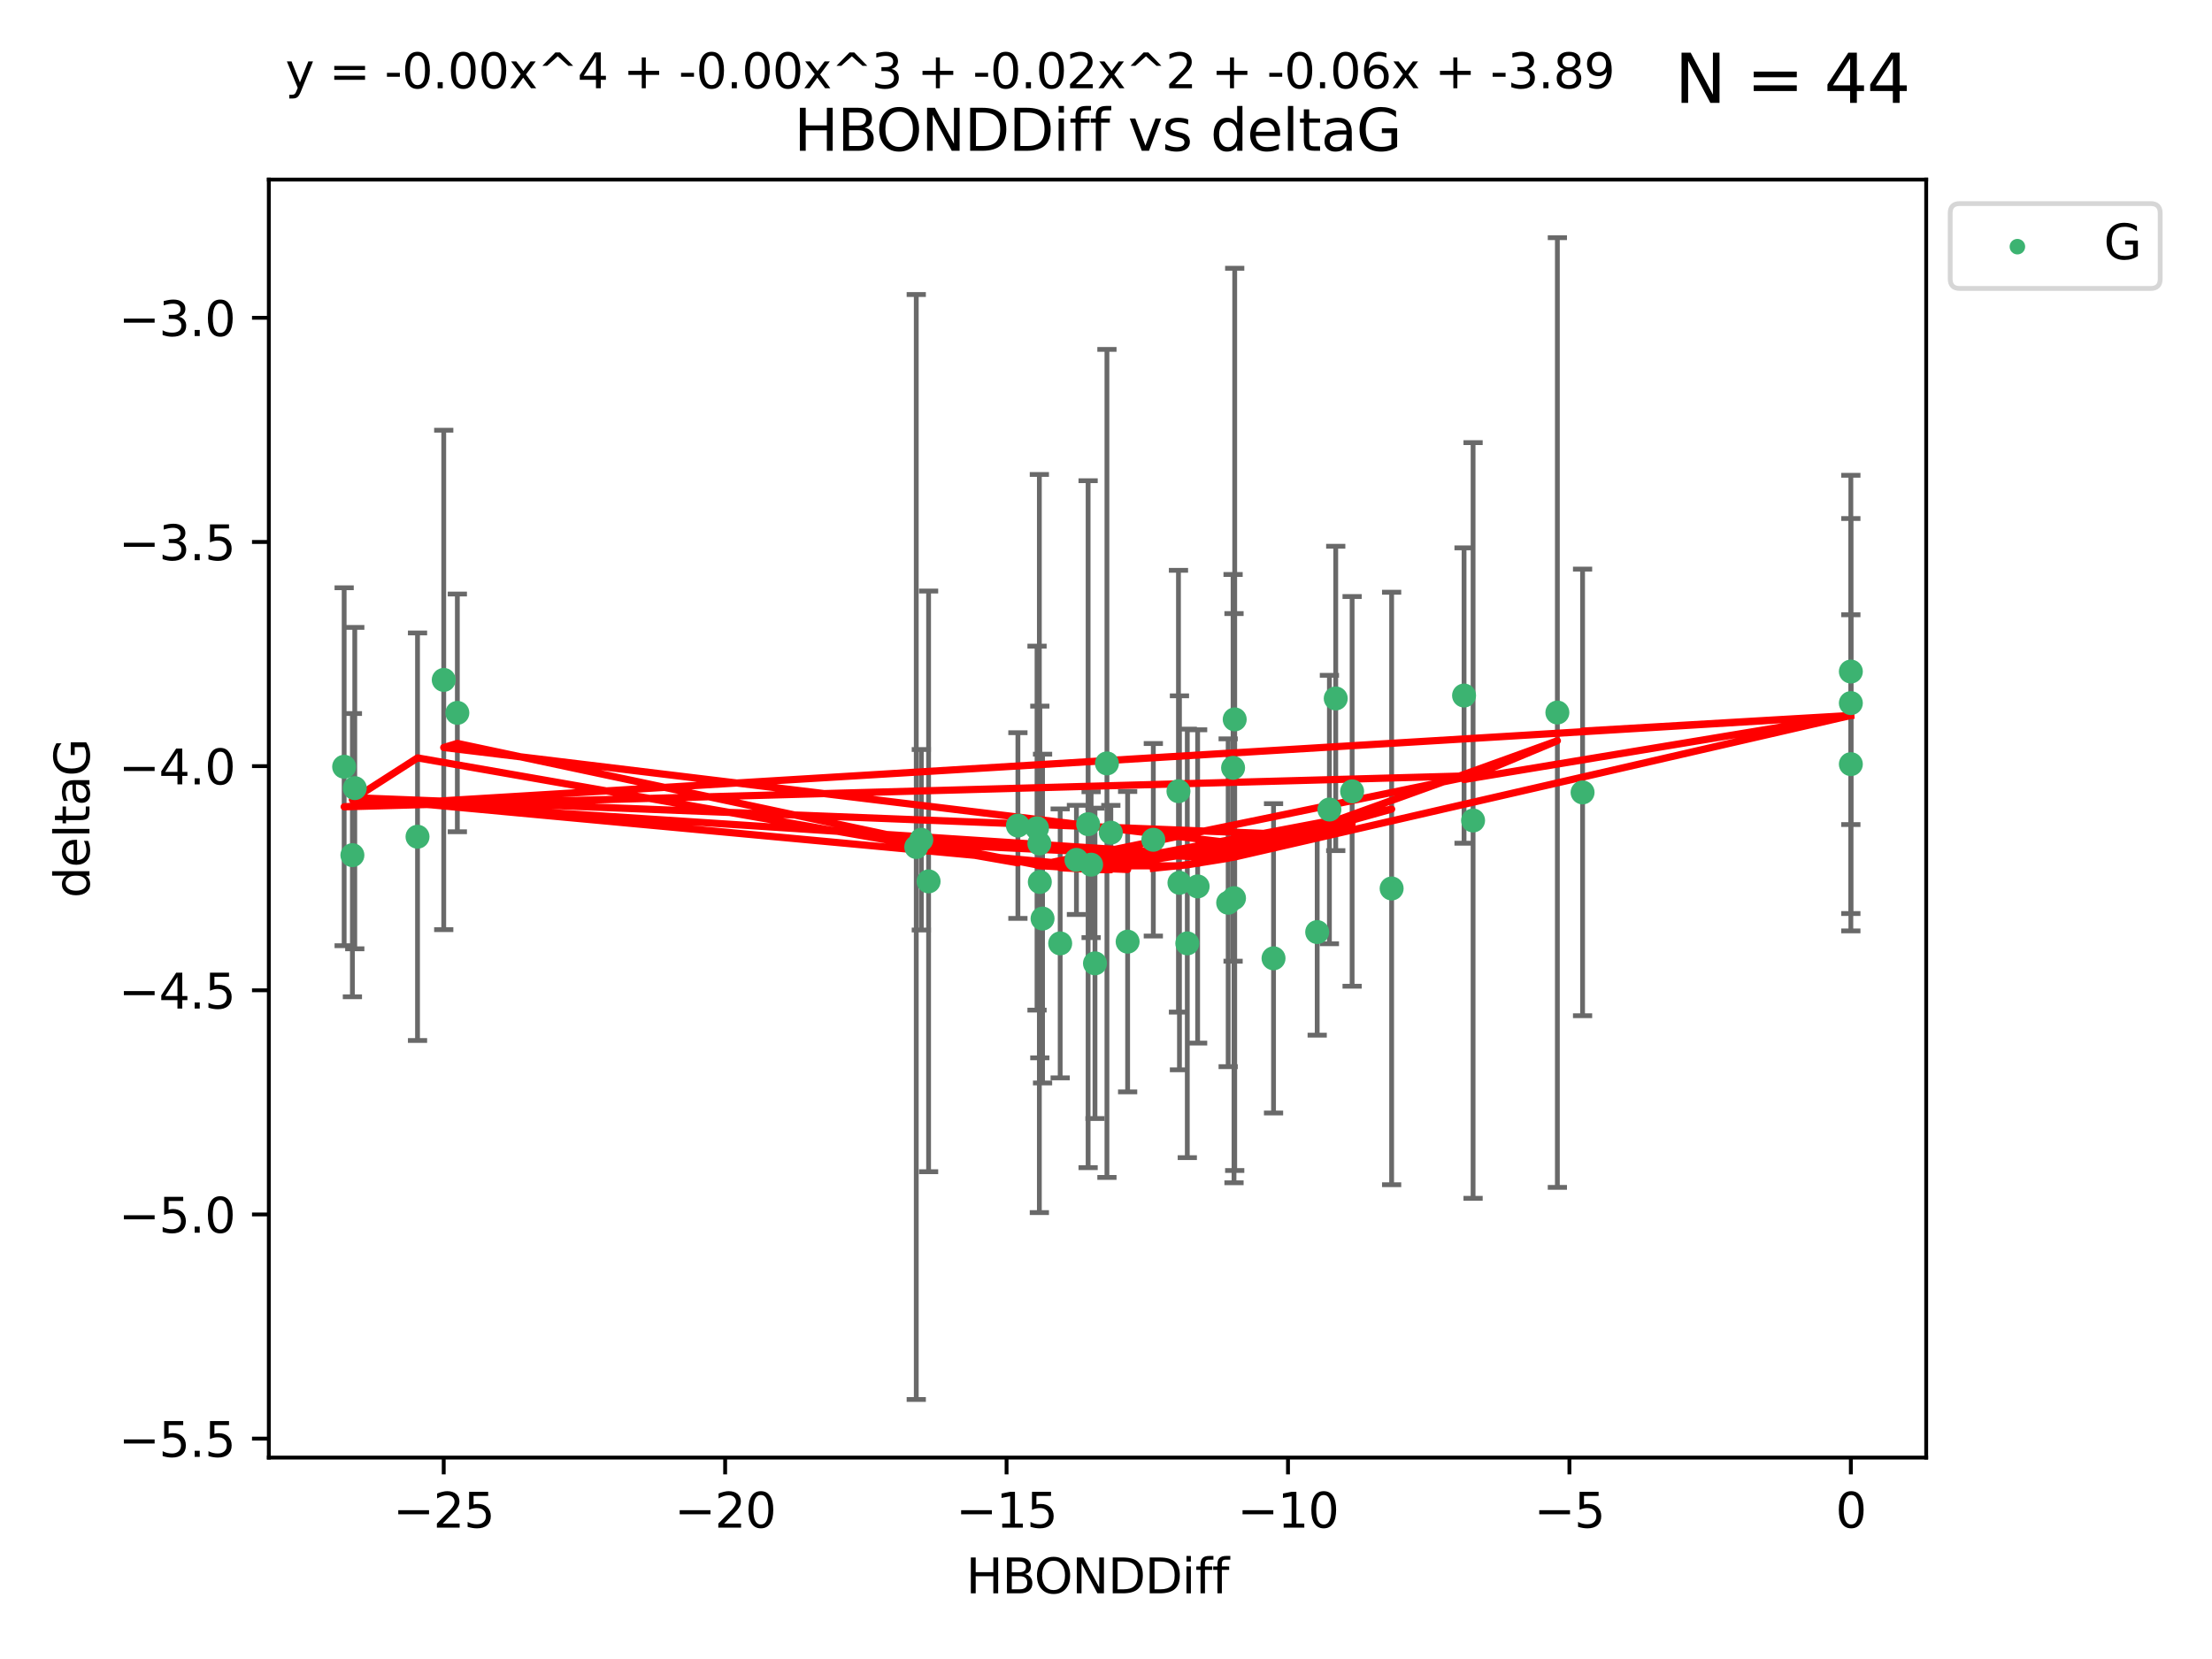 <?xml version="1.0" encoding="utf-8" standalone="no"?>
<!DOCTYPE svg PUBLIC "-//W3C//DTD SVG 1.1//EN"
  "http://www.w3.org/Graphics/SVG/1.1/DTD/svg11.dtd">
<svg xmlns:xlink="http://www.w3.org/1999/xlink" width="460.8pt" height="345.6pt" viewBox="0 0 460.8 345.6" xmlns="http://www.w3.org/2000/svg" version="1.1">
 <defs>
  <style type="text/css">*{stroke-linejoin: round; stroke-linecap: butt}</style>
 </defs>
 <g id="figure_1">
  <g id="patch_1">
   <path d="M 0 345.6 
L 460.8 345.6 
L 460.8 0 
L 0 0 
z
" style="fill: #ffffff"/>
  </g>
  <g id="axes_1">
   <g id="patch_2">
    <path d="M 56 303.64 
L 401.26 303.64 
L 401.26 37.411 
L 56 37.411 
z
" style="fill: #ffffff"/>
   </g>
   <g id="PathCollection_1">
    <defs>
     <path id="mc68f61034d" d="M 0 1.118 
C 0.297 1.118 0.581 1 0.791 0.791 
C 1 0.581 1.118 0.297 1.118 0 
C 1.118 -0.297 1 -0.581 0.791 -0.791 
C 0.581 -1 0.297 -1.118 0 -1.118 
C -0.297 -1.118 -0.581 -1 -0.791 -0.791 
C -1 -0.581 -1.118 -0.297 -1.118 0 
C -1.118 0.297 -1 0.581 -0.791 0.791 
C -0.581 1 -0.297 1.118 0 1.118 
z
" style="stroke: #3cb371"/>
    </defs>
    <g clip-path="url(#pe4d6f7c666)">
     <use xlink:href="#mc68f61034d" x="240.259" y="174.941" style="fill: #3cb371; stroke: #3cb371"/>
     <use xlink:href="#mc68f61034d" x="247.336" y="196.522" style="fill: #3cb371; stroke: #3cb371"/>
     <use xlink:href="#mc68f61034d" x="255.851" y="188.057" style="fill: #3cb371; stroke: #3cb371"/>
     <use xlink:href="#mc68f61034d" x="193.443" y="183.607" style="fill: #3cb371; stroke: #3cb371"/>
     <use xlink:href="#mc68f61034d" x="256.873" y="159.953" style="fill: #3cb371; stroke: #3cb371"/>
     <use xlink:href="#mc68f61034d" x="191.927" y="174.94" style="fill: #3cb371; stroke: #3cb371"/>
     <use xlink:href="#mc68f61034d" x="217.184" y="191.356" style="fill: #3cb371; stroke: #3cb371"/>
     <use xlink:href="#mc68f61034d" x="274.396" y="194.169" style="fill: #3cb371; stroke: #3cb371"/>
     <use xlink:href="#mc68f61034d" x="73.906" y="164.177" style="fill: #3cb371; stroke: #3cb371"/>
     <use xlink:href="#mc68f61034d" x="234.906" y="196.169" style="fill: #3cb371; stroke: #3cb371"/>
     <use xlink:href="#mc68f61034d" x="216.615" y="183.734" style="fill: #3cb371; stroke: #3cb371"/>
     <use xlink:href="#mc68f61034d" x="265.301" y="199.634" style="fill: #3cb371; stroke: #3cb371"/>
     <use xlink:href="#mc68f61034d" x="92.44" y="141.638" style="fill: #3cb371; stroke: #3cb371"/>
     <use xlink:href="#mc68f61034d" x="95.274" y="148.504" style="fill: #3cb371; stroke: #3cb371"/>
     <use xlink:href="#mc68f61034d" x="190.874" y="176.447" style="fill: #3cb371; stroke: #3cb371"/>
     <use xlink:href="#mc68f61034d" x="212.048" y="171.977" style="fill: #3cb371; stroke: #3cb371"/>
     <use xlink:href="#mc68f61034d" x="86.978" y="174.305" style="fill: #3cb371; stroke: #3cb371"/>
     <use xlink:href="#mc68f61034d" x="73.411" y="178.144" style="fill: #3cb371; stroke: #3cb371"/>
     <use xlink:href="#mc68f61034d" x="257.067" y="187.105" style="fill: #3cb371; stroke: #3cb371"/>
     <use xlink:href="#mc68f61034d" x="245.703" y="183.909" style="fill: #3cb371; stroke: #3cb371"/>
     <use xlink:href="#mc68f61034d" x="245.497" y="164.821" style="fill: #3cb371; stroke: #3cb371"/>
     <use xlink:href="#mc68f61034d" x="216.518" y="175.723" style="fill: #3cb371; stroke: #3cb371"/>
     <use xlink:href="#mc68f61034d" x="230.595" y="159.033" style="fill: #3cb371; stroke: #3cb371"/>
     <use xlink:href="#mc68f61034d" x="227.302" y="180.127" style="fill: #3cb371; stroke: #3cb371"/>
     <use xlink:href="#mc68f61034d" x="276.939" y="168.639" style="fill: #3cb371; stroke: #3cb371"/>
     <use xlink:href="#mc68f61034d" x="249.489" y="184.66" style="fill: #3cb371; stroke: #3cb371"/>
     <use xlink:href="#mc68f61034d" x="289.903" y="185.084" style="fill: #3cb371; stroke: #3cb371"/>
     <use xlink:href="#mc68f61034d" x="224.243" y="179.131" style="fill: #3cb371; stroke: #3cb371"/>
     <use xlink:href="#mc68f61034d" x="281.671" y="164.86" style="fill: #3cb371; stroke: #3cb371"/>
     <use xlink:href="#mc68f61034d" x="228.103" y="200.683" style="fill: #3cb371; stroke: #3cb371"/>
     <use xlink:href="#mc68f61034d" x="220.856" y="196.527" style="fill: #3cb371; stroke: #3cb371"/>
     <use xlink:href="#mc68f61034d" x="278.259" y="145.499" style="fill: #3cb371; stroke: #3cb371"/>
     <use xlink:href="#mc68f61034d" x="226.674" y="171.692" style="fill: #3cb371; stroke: #3cb371"/>
     <use xlink:href="#mc68f61034d" x="231.406" y="173.454" style="fill: #3cb371; stroke: #3cb371"/>
     <use xlink:href="#mc68f61034d" x="216.034" y="172.517" style="fill: #3cb371; stroke: #3cb371"/>
     <use xlink:href="#mc68f61034d" x="306.87" y="170.92" style="fill: #3cb371; stroke: #3cb371"/>
     <use xlink:href="#mc68f61034d" x="71.694" y="159.728" style="fill: #3cb371; stroke: #3cb371"/>
     <use xlink:href="#mc68f61034d" x="385.566" y="159.186" style="fill: #3cb371; stroke: #3cb371"/>
     <use xlink:href="#mc68f61034d" x="257.213" y="149.86" style="fill: #3cb371; stroke: #3cb371"/>
     <use xlink:href="#mc68f61034d" x="324.43" y="148.432" style="fill: #3cb371; stroke: #3cb371"/>
     <use xlink:href="#mc68f61034d" x="304.99" y="144.893" style="fill: #3cb371; stroke: #3cb371"/>
     <use xlink:href="#mc68f61034d" x="385.566" y="146.468" style="fill: #3cb371; stroke: #3cb371"/>
     <use xlink:href="#mc68f61034d" x="329.679" y="165.075" style="fill: #3cb371; stroke: #3cb371"/>
     <use xlink:href="#mc68f61034d" x="385.566" y="139.894" style="fill: #3cb371; stroke: #3cb371"/>
    </g>
   </g>
   <g id="matplotlib.axis_1">
    <g id="xtick_1">
     <g id="line2d_1">
      <defs>
       <path id="m3187957b30" d="M 0 0 
L 0 3.5 
" style="stroke: #000000; stroke-width: 0.8"/>
      </defs>
      <g>
       <use xlink:href="#m3187957b30" x="92.434" y="303.64" style="stroke: #000000; stroke-width: 0.8"/>
      </g>
     </g>
     <g id="text_1">
      <!-- −25 -->
      <g transform="translate(81.882 318.238)scale(0.1 -0.1)">
       <defs>
        <path id="DejaVuSans-2212" d="M 678 2272 
L 4684 2272 
L 4684 1741 
L 678 1741 
L 678 2272 
z
" transform="scale(0.016)"/>
        <path id="DejaVuSans-32" d="M 1228 531 
L 3431 531 
L 3431 0 
L 469 0 
L 469 531 
Q 828 903 1448 1529 
Q 2069 2156 2228 2338 
Q 2531 2678 2651 2914 
Q 2772 3150 2772 3378 
Q 2772 3750 2511 3984 
Q 2250 4219 1831 4219 
Q 1534 4219 1204 4116 
Q 875 4013 500 3803 
L 500 4441 
Q 881 4594 1212 4672 
Q 1544 4750 1819 4750 
Q 2544 4750 2975 4387 
Q 3406 4025 3406 3419 
Q 3406 3131 3298 2873 
Q 3191 2616 2906 2266 
Q 2828 2175 2409 1742 
Q 1991 1309 1228 531 
z
" transform="scale(0.016)"/>
        <path id="DejaVuSans-35" d="M 691 4666 
L 3169 4666 
L 3169 4134 
L 1269 4134 
L 1269 2991 
Q 1406 3038 1543 3061 
Q 1681 3084 1819 3084 
Q 2600 3084 3056 2656 
Q 3513 2228 3513 1497 
Q 3513 744 3044 326 
Q 2575 -91 1722 -91 
Q 1428 -91 1123 -41 
Q 819 9 494 109 
L 494 744 
Q 775 591 1075 516 
Q 1375 441 1709 441 
Q 2250 441 2565 725 
Q 2881 1009 2881 1497 
Q 2881 1984 2565 2268 
Q 2250 2553 1709 2553 
Q 1456 2553 1204 2497 
Q 953 2441 691 2322 
L 691 4666 
z
" transform="scale(0.016)"/>
       </defs>
       <use xlink:href="#DejaVuSans-2212"/>
       <use xlink:href="#DejaVuSans-32" x="83.789"/>
       <use xlink:href="#DejaVuSans-35" x="147.412"/>
      </g>
     </g>
    </g>
    <g id="xtick_2">
     <g id="line2d_2">
      <g>
       <use xlink:href="#m3187957b30" x="151.061" y="303.64" style="stroke: #000000; stroke-width: 0.8"/>
      </g>
     </g>
     <g id="text_2">
      <!-- −20 -->
      <g transform="translate(140.509 318.238)scale(0.1 -0.1)">
       <defs>
        <path id="DejaVuSans-30" d="M 2034 4250 
Q 1547 4250 1301 3770 
Q 1056 3291 1056 2328 
Q 1056 1369 1301 889 
Q 1547 409 2034 409 
Q 2525 409 2770 889 
Q 3016 1369 3016 2328 
Q 3016 3291 2770 3770 
Q 2525 4250 2034 4250 
z
M 2034 4750 
Q 2819 4750 3233 4129 
Q 3647 3509 3647 2328 
Q 3647 1150 3233 529 
Q 2819 -91 2034 -91 
Q 1250 -91 836 529 
Q 422 1150 422 2328 
Q 422 3509 836 4129 
Q 1250 4750 2034 4750 
z
" transform="scale(0.016)"/>
       </defs>
       <use xlink:href="#DejaVuSans-2212"/>
       <use xlink:href="#DejaVuSans-32" x="83.789"/>
       <use xlink:href="#DejaVuSans-30" x="147.412"/>
      </g>
     </g>
    </g>
    <g id="xtick_3">
     <g id="line2d_3">
      <g>
       <use xlink:href="#m3187957b30" x="209.687" y="303.64" style="stroke: #000000; stroke-width: 0.8"/>
      </g>
     </g>
     <g id="text_3">
      <!-- −15 -->
      <g transform="translate(199.135 318.238)scale(0.1 -0.1)">
       <defs>
        <path id="DejaVuSans-31" d="M 794 531 
L 1825 531 
L 1825 4091 
L 703 3866 
L 703 4441 
L 1819 4666 
L 2450 4666 
L 2450 531 
L 3481 531 
L 3481 0 
L 794 0 
L 794 531 
z
" transform="scale(0.016)"/>
       </defs>
       <use xlink:href="#DejaVuSans-2212"/>
       <use xlink:href="#DejaVuSans-31" x="83.789"/>
       <use xlink:href="#DejaVuSans-35" x="147.412"/>
      </g>
     </g>
    </g>
    <g id="xtick_4">
     <g id="line2d_4">
      <g>
       <use xlink:href="#m3187957b30" x="268.314" y="303.64" style="stroke: #000000; stroke-width: 0.8"/>
      </g>
     </g>
     <g id="text_4">
      <!-- −10 -->
      <g transform="translate(257.761 318.238)scale(0.1 -0.1)">
       <use xlink:href="#DejaVuSans-2212"/>
       <use xlink:href="#DejaVuSans-31" x="83.789"/>
       <use xlink:href="#DejaVuSans-30" x="147.412"/>
      </g>
     </g>
    </g>
    <g id="xtick_5">
     <g id="line2d_5">
      <g>
       <use xlink:href="#m3187957b30" x="326.94" y="303.64" style="stroke: #000000; stroke-width: 0.8"/>
      </g>
     </g>
     <g id="text_5">
      <!-- −5 -->
      <g transform="translate(319.569 318.238)scale(0.1 -0.1)">
       <use xlink:href="#DejaVuSans-2212"/>
       <use xlink:href="#DejaVuSans-35" x="83.789"/>
      </g>
     </g>
    </g>
    <g id="xtick_6">
     <g id="line2d_6">
      <g>
       <use xlink:href="#m3187957b30" x="385.566" y="303.64" style="stroke: #000000; stroke-width: 0.8"/>
      </g>
     </g>
     <g id="text_6">
      <!-- 0 -->
      <g transform="translate(382.385 318.238)scale(0.1 -0.1)">
       <use xlink:href="#DejaVuSans-30"/>
      </g>
     </g>
    </g>
    <g id="text_7">
     <!-- HBONDDiff -->
     <g transform="translate(201.241 331.917)scale(0.1 -0.1)">
      <defs>
       <path id="DejaVuSans-48" d="M 628 4666 
L 1259 4666 
L 1259 2753 
L 3553 2753 
L 3553 4666 
L 4184 4666 
L 4184 0 
L 3553 0 
L 3553 2222 
L 1259 2222 
L 1259 0 
L 628 0 
L 628 4666 
z
" transform="scale(0.016)"/>
       <path id="DejaVuSans-42" d="M 1259 2228 
L 1259 519 
L 2272 519 
Q 2781 519 3026 730 
Q 3272 941 3272 1375 
Q 3272 1813 3026 2020 
Q 2781 2228 2272 2228 
L 1259 2228 
z
M 1259 4147 
L 1259 2741 
L 2194 2741 
Q 2656 2741 2882 2914 
Q 3109 3088 3109 3444 
Q 3109 3797 2882 3972 
Q 2656 4147 2194 4147 
L 1259 4147 
z
M 628 4666 
L 2241 4666 
Q 2963 4666 3353 4366 
Q 3744 4066 3744 3513 
Q 3744 3084 3544 2831 
Q 3344 2578 2956 2516 
Q 3422 2416 3680 2098 
Q 3938 1781 3938 1306 
Q 3938 681 3513 340 
Q 3088 0 2303 0 
L 628 0 
L 628 4666 
z
" transform="scale(0.016)"/>
       <path id="DejaVuSans-4f" d="M 2522 4238 
Q 1834 4238 1429 3725 
Q 1025 3213 1025 2328 
Q 1025 1447 1429 934 
Q 1834 422 2522 422 
Q 3209 422 3611 934 
Q 4013 1447 4013 2328 
Q 4013 3213 3611 3725 
Q 3209 4238 2522 4238 
z
M 2522 4750 
Q 3503 4750 4090 4092 
Q 4678 3434 4678 2328 
Q 4678 1225 4090 567 
Q 3503 -91 2522 -91 
Q 1538 -91 948 565 
Q 359 1222 359 2328 
Q 359 3434 948 4092 
Q 1538 4750 2522 4750 
z
" transform="scale(0.016)"/>
       <path id="DejaVuSans-4e" d="M 628 4666 
L 1478 4666 
L 3547 763 
L 3547 4666 
L 4159 4666 
L 4159 0 
L 3309 0 
L 1241 3903 
L 1241 0 
L 628 0 
L 628 4666 
z
" transform="scale(0.016)"/>
       <path id="DejaVuSans-44" d="M 1259 4147 
L 1259 519 
L 2022 519 
Q 2988 519 3436 956 
Q 3884 1394 3884 2338 
Q 3884 3275 3436 3711 
Q 2988 4147 2022 4147 
L 1259 4147 
z
M 628 4666 
L 1925 4666 
Q 3281 4666 3915 4102 
Q 4550 3538 4550 2338 
Q 4550 1131 3912 565 
Q 3275 0 1925 0 
L 628 0 
L 628 4666 
z
" transform="scale(0.016)"/>
       <path id="DejaVuSans-69" d="M 603 3500 
L 1178 3500 
L 1178 0 
L 603 0 
L 603 3500 
z
M 603 4863 
L 1178 4863 
L 1178 4134 
L 603 4134 
L 603 4863 
z
" transform="scale(0.016)"/>
       <path id="DejaVuSans-66" d="M 2375 4863 
L 2375 4384 
L 1825 4384 
Q 1516 4384 1395 4259 
Q 1275 4134 1275 3809 
L 1275 3500 
L 2222 3500 
L 2222 3053 
L 1275 3053 
L 1275 0 
L 697 0 
L 697 3053 
L 147 3053 
L 147 3500 
L 697 3500 
L 697 3744 
Q 697 4328 969 4595 
Q 1241 4863 1831 4863 
L 2375 4863 
z
" transform="scale(0.016)"/>
      </defs>
      <use xlink:href="#DejaVuSans-48"/>
      <use xlink:href="#DejaVuSans-42" x="75.195"/>
      <use xlink:href="#DejaVuSans-4f" x="142.049"/>
      <use xlink:href="#DejaVuSans-4e" x="220.76"/>
      <use xlink:href="#DejaVuSans-44" x="295.564"/>
      <use xlink:href="#DejaVuSans-44" x="372.566"/>
      <use xlink:href="#DejaVuSans-69" x="449.568"/>
      <use xlink:href="#DejaVuSans-66" x="477.352"/>
      <use xlink:href="#DejaVuSans-66" x="512.557"/>
     </g>
    </g>
   </g>
   <g id="matplotlib.axis_2">
    <g id="ytick_1">
     <g id="line2d_7">
      <defs>
       <path id="m8a570a070b" d="M 0 0 
L -3.5 0 
" style="stroke: #000000; stroke-width: 0.8"/>
      </defs>
      <g>
       <use xlink:href="#m8a570a070b" x="56" y="299.693" style="stroke: #000000; stroke-width: 0.8"/>
      </g>
     </g>
     <g id="text_8">
      <!-- −5.5 -->
      <g transform="translate(24.717 303.492)scale(0.1 -0.1)">
       <defs>
        <path id="DejaVuSans-2e" d="M 684 794 
L 1344 794 
L 1344 0 
L 684 0 
L 684 794 
z
" transform="scale(0.016)"/>
       </defs>
       <use xlink:href="#DejaVuSans-2212"/>
       <use xlink:href="#DejaVuSans-35" x="83.789"/>
       <use xlink:href="#DejaVuSans-2e" x="147.412"/>
       <use xlink:href="#DejaVuSans-35" x="179.199"/>
      </g>
     </g>
    </g>
    <g id="ytick_2">
     <g id="line2d_8">
      <g>
       <use xlink:href="#m8a570a070b" x="56" y="252.995" style="stroke: #000000; stroke-width: 0.8"/>
      </g>
     </g>
     <g id="text_9">
      <!-- −5.0 -->
      <g transform="translate(24.717 256.795)scale(0.1 -0.1)">
       <use xlink:href="#DejaVuSans-2212"/>
       <use xlink:href="#DejaVuSans-35" x="83.789"/>
       <use xlink:href="#DejaVuSans-2e" x="147.412"/>
       <use xlink:href="#DejaVuSans-30" x="179.199"/>
      </g>
     </g>
    </g>
    <g id="ytick_3">
     <g id="line2d_9">
      <g>
       <use xlink:href="#m8a570a070b" x="56" y="206.298" style="stroke: #000000; stroke-width: 0.8"/>
      </g>
     </g>
     <g id="text_10">
      <!-- −4.5 -->
      <g transform="translate(24.717 210.097)scale(0.1 -0.1)">
       <defs>
        <path id="DejaVuSans-34" d="M 2419 4116 
L 825 1625 
L 2419 1625 
L 2419 4116 
z
M 2253 4666 
L 3047 4666 
L 3047 1625 
L 3713 1625 
L 3713 1100 
L 3047 1100 
L 3047 0 
L 2419 0 
L 2419 1100 
L 313 1100 
L 313 1709 
L 2253 4666 
z
" transform="scale(0.016)"/>
       </defs>
       <use xlink:href="#DejaVuSans-2212"/>
       <use xlink:href="#DejaVuSans-34" x="83.789"/>
       <use xlink:href="#DejaVuSans-2e" x="147.412"/>
       <use xlink:href="#DejaVuSans-35" x="179.199"/>
      </g>
     </g>
    </g>
    <g id="ytick_4">
     <g id="line2d_10">
      <g>
       <use xlink:href="#m8a570a070b" x="56" y="159.6" style="stroke: #000000; stroke-width: 0.8"/>
      </g>
     </g>
     <g id="text_11">
      <!-- −4.0 -->
      <g transform="translate(24.717 163.399)scale(0.1 -0.1)">
       <use xlink:href="#DejaVuSans-2212"/>
       <use xlink:href="#DejaVuSans-34" x="83.789"/>
       <use xlink:href="#DejaVuSans-2e" x="147.412"/>
       <use xlink:href="#DejaVuSans-30" x="179.199"/>
      </g>
     </g>
    </g>
    <g id="ytick_5">
     <g id="line2d_11">
      <g>
       <use xlink:href="#m8a570a070b" x="56" y="112.902" style="stroke: #000000; stroke-width: 0.8"/>
      </g>
     </g>
     <g id="text_12">
      <!-- −3.5 -->
      <g transform="translate(24.717 116.701)scale(0.1 -0.1)">
       <defs>
        <path id="DejaVuSans-33" d="M 2597 2516 
Q 3050 2419 3304 2112 
Q 3559 1806 3559 1356 
Q 3559 666 3084 287 
Q 2609 -91 1734 -91 
Q 1441 -91 1130 -33 
Q 819 25 488 141 
L 488 750 
Q 750 597 1062 519 
Q 1375 441 1716 441 
Q 2309 441 2620 675 
Q 2931 909 2931 1356 
Q 2931 1769 2642 2001 
Q 2353 2234 1838 2234 
L 1294 2234 
L 1294 2753 
L 1863 2753 
Q 2328 2753 2575 2939 
Q 2822 3125 2822 3475 
Q 2822 3834 2567 4026 
Q 2313 4219 1838 4219 
Q 1578 4219 1281 4162 
Q 984 4106 628 3988 
L 628 4550 
Q 988 4650 1302 4700 
Q 1616 4750 1894 4750 
Q 2613 4750 3031 4423 
Q 3450 4097 3450 3541 
Q 3450 3153 3228 2886 
Q 3006 2619 2597 2516 
z
" transform="scale(0.016)"/>
       </defs>
       <use xlink:href="#DejaVuSans-2212"/>
       <use xlink:href="#DejaVuSans-33" x="83.789"/>
       <use xlink:href="#DejaVuSans-2e" x="147.412"/>
       <use xlink:href="#DejaVuSans-35" x="179.199"/>
      </g>
     </g>
    </g>
    <g id="ytick_6">
     <g id="line2d_12">
      <g>
       <use xlink:href="#m8a570a070b" x="56" y="66.204" style="stroke: #000000; stroke-width: 0.8"/>
      </g>
     </g>
     <g id="text_13">
      <!-- −3.0 -->
      <g transform="translate(24.717 70.004)scale(0.1 -0.1)">
       <use xlink:href="#DejaVuSans-2212"/>
       <use xlink:href="#DejaVuSans-33" x="83.789"/>
       <use xlink:href="#DejaVuSans-2e" x="147.412"/>
       <use xlink:href="#DejaVuSans-30" x="179.199"/>
      </g>
     </g>
    </g>
    <g id="text_14">
     <!-- deltaG -->
     <g transform="translate(18.637 187.064)rotate(-90)scale(0.1 -0.1)">
      <defs>
       <path id="DejaVuSans-64" d="M 2906 2969 
L 2906 4863 
L 3481 4863 
L 3481 0 
L 2906 0 
L 2906 525 
Q 2725 213 2448 61 
Q 2172 -91 1784 -91 
Q 1150 -91 751 415 
Q 353 922 353 1747 
Q 353 2572 751 3078 
Q 1150 3584 1784 3584 
Q 2172 3584 2448 3432 
Q 2725 3281 2906 2969 
z
M 947 1747 
Q 947 1113 1208 752 
Q 1469 391 1925 391 
Q 2381 391 2643 752 
Q 2906 1113 2906 1747 
Q 2906 2381 2643 2742 
Q 2381 3103 1925 3103 
Q 1469 3103 1208 2742 
Q 947 2381 947 1747 
z
" transform="scale(0.016)"/>
       <path id="DejaVuSans-65" d="M 3597 1894 
L 3597 1613 
L 953 1613 
Q 991 1019 1311 708 
Q 1631 397 2203 397 
Q 2534 397 2845 478 
Q 3156 559 3463 722 
L 3463 178 
Q 3153 47 2828 -22 
Q 2503 -91 2169 -91 
Q 1331 -91 842 396 
Q 353 884 353 1716 
Q 353 2575 817 3079 
Q 1281 3584 2069 3584 
Q 2775 3584 3186 3129 
Q 3597 2675 3597 1894 
z
M 3022 2063 
Q 3016 2534 2758 2815 
Q 2500 3097 2075 3097 
Q 1594 3097 1305 2825 
Q 1016 2553 972 2059 
L 3022 2063 
z
" transform="scale(0.016)"/>
       <path id="DejaVuSans-6c" d="M 603 4863 
L 1178 4863 
L 1178 0 
L 603 0 
L 603 4863 
z
" transform="scale(0.016)"/>
       <path id="DejaVuSans-74" d="M 1172 4494 
L 1172 3500 
L 2356 3500 
L 2356 3053 
L 1172 3053 
L 1172 1153 
Q 1172 725 1289 603 
Q 1406 481 1766 481 
L 2356 481 
L 2356 0 
L 1766 0 
Q 1100 0 847 248 
Q 594 497 594 1153 
L 594 3053 
L 172 3053 
L 172 3500 
L 594 3500 
L 594 4494 
L 1172 4494 
z
" transform="scale(0.016)"/>
       <path id="DejaVuSans-61" d="M 2194 1759 
Q 1497 1759 1228 1600 
Q 959 1441 959 1056 
Q 959 750 1161 570 
Q 1363 391 1709 391 
Q 2188 391 2477 730 
Q 2766 1069 2766 1631 
L 2766 1759 
L 2194 1759 
z
M 3341 1997 
L 3341 0 
L 2766 0 
L 2766 531 
Q 2569 213 2275 61 
Q 1981 -91 1556 -91 
Q 1019 -91 701 211 
Q 384 513 384 1019 
Q 384 1609 779 1909 
Q 1175 2209 1959 2209 
L 2766 2209 
L 2766 2266 
Q 2766 2663 2505 2880 
Q 2244 3097 1772 3097 
Q 1472 3097 1187 3025 
Q 903 2953 641 2809 
L 641 3341 
Q 956 3463 1253 3523 
Q 1550 3584 1831 3584 
Q 2591 3584 2966 3190 
Q 3341 2797 3341 1997 
z
" transform="scale(0.016)"/>
       <path id="DejaVuSans-47" d="M 3809 666 
L 3809 1919 
L 2778 1919 
L 2778 2438 
L 4434 2438 
L 4434 434 
Q 4069 175 3628 42 
Q 3188 -91 2688 -91 
Q 1594 -91 976 548 
Q 359 1188 359 2328 
Q 359 3472 976 4111 
Q 1594 4750 2688 4750 
Q 3144 4750 3555 4637 
Q 3966 4525 4313 4306 
L 4313 3634 
Q 3963 3931 3569 4081 
Q 3175 4231 2741 4231 
Q 1884 4231 1454 3753 
Q 1025 3275 1025 2328 
Q 1025 1384 1454 906 
Q 1884 428 2741 428 
Q 3075 428 3337 486 
Q 3600 544 3809 666 
z
" transform="scale(0.016)"/>
      </defs>
      <use xlink:href="#DejaVuSans-64"/>
      <use xlink:href="#DejaVuSans-65" x="63.477"/>
      <use xlink:href="#DejaVuSans-6c" x="125"/>
      <use xlink:href="#DejaVuSans-74" x="152.783"/>
      <use xlink:href="#DejaVuSans-61" x="191.992"/>
      <use xlink:href="#DejaVuSans-47" x="253.271"/>
     </g>
    </g>
   </g>
   <g id="LineCollection_1">
    <path d="M 240.259 194.992 
L 240.259 154.891 
" clip-path="url(#pe4d6f7c666)" style="fill: none; stroke: #696969"/>
    <path d="M 247.336 241.156 
L 247.336 151.889 
" clip-path="url(#pe4d6f7c666)" style="fill: none; stroke: #696969"/>
    <path d="M 255.851 222.202 
L 255.851 153.913 
" clip-path="url(#pe4d6f7c666)" style="fill: none; stroke: #696969"/>
    <path d="M 193.443 244.087 
L 193.443 123.127 
" clip-path="url(#pe4d6f7c666)" style="fill: none; stroke: #696969"/>
    <path d="M 256.873 200.233 
L 256.873 119.673 
" clip-path="url(#pe4d6f7c666)" style="fill: none; stroke: #696969"/>
    <path d="M 191.927 193.742 
L 191.927 156.138 
" clip-path="url(#pe4d6f7c666)" style="fill: none; stroke: #696969"/>
    <path d="M 217.184 225.604 
L 217.184 157.109 
" clip-path="url(#pe4d6f7c666)" style="fill: none; stroke: #696969"/>
    <path d="M 274.396 215.642 
L 274.396 172.695 
" clip-path="url(#pe4d6f7c666)" style="fill: none; stroke: #696969"/>
    <path d="M 73.906 197.652 
L 73.906 130.703 
" clip-path="url(#pe4d6f7c666)" style="fill: none; stroke: #696969"/>
    <path d="M 234.906 227.458 
L 234.906 164.879 
" clip-path="url(#pe4d6f7c666)" style="fill: none; stroke: #696969"/>
    <path d="M 216.615 220.367 
L 216.615 147.101 
" clip-path="url(#pe4d6f7c666)" style="fill: none; stroke: #696969"/>
    <path d="M 265.301 231.852 
L 265.301 167.415 
" clip-path="url(#pe4d6f7c666)" style="fill: none; stroke: #696969"/>
    <path d="M 92.44 193.658 
L 92.44 89.619 
" clip-path="url(#pe4d6f7c666)" style="fill: none; stroke: #696969"/>
    <path d="M 95.274 173.263 
L 95.274 123.745 
" clip-path="url(#pe4d6f7c666)" style="fill: none; stroke: #696969"/>
    <path d="M 190.874 291.539 
L 190.874 61.355 
" clip-path="url(#pe4d6f7c666)" style="fill: none; stroke: #696969"/>
    <path d="M 212.048 191.322 
L 212.048 152.633 
" clip-path="url(#pe4d6f7c666)" style="fill: none; stroke: #696969"/>
    <path d="M 86.978 216.752 
L 86.978 131.857 
" clip-path="url(#pe4d6f7c666)" style="fill: none; stroke: #696969"/>
    <path d="M 73.411 207.646 
L 73.411 148.643 
" clip-path="url(#pe4d6f7c666)" style="fill: none; stroke: #696969"/>
    <path d="M 257.067 246.391 
L 257.067 127.819 
" clip-path="url(#pe4d6f7c666)" style="fill: none; stroke: #696969"/>
    <path d="M 245.703 222.859 
L 245.703 144.959 
" clip-path="url(#pe4d6f7c666)" style="fill: none; stroke: #696969"/>
    <path d="M 245.497 210.837 
L 245.497 118.805 
" clip-path="url(#pe4d6f7c666)" style="fill: none; stroke: #696969"/>
    <path d="M 216.518 252.605 
L 216.518 98.842 
" clip-path="url(#pe4d6f7c666)" style="fill: none; stroke: #696969"/>
    <path d="M 230.595 245.28 
L 230.595 72.786 
" clip-path="url(#pe4d6f7c666)" style="fill: none; stroke: #696969"/>
    <path d="M 227.302 195.317 
L 227.302 164.937 
" clip-path="url(#pe4d6f7c666)" style="fill: none; stroke: #696969"/>
    <path d="M 276.939 196.598 
L 276.939 140.68 
" clip-path="url(#pe4d6f7c666)" style="fill: none; stroke: #696969"/>
    <path d="M 249.489 217.293 
L 249.489 152.027 
" clip-path="url(#pe4d6f7c666)" style="fill: none; stroke: #696969"/>
    <path d="M 289.903 246.798 
L 289.903 123.37 
" clip-path="url(#pe4d6f7c666)" style="fill: none; stroke: #696969"/>
    <path d="M 224.243 190.499 
L 224.243 167.762 
" clip-path="url(#pe4d6f7c666)" style="fill: none; stroke: #696969"/>
    <path d="M 281.671 205.45 
L 281.671 124.27 
" clip-path="url(#pe4d6f7c666)" style="fill: none; stroke: #696969"/>
    <path d="M 228.103 233.011 
L 228.103 168.356 
" clip-path="url(#pe4d6f7c666)" style="fill: none; stroke: #696969"/>
    <path d="M 220.856 224.54 
L 220.856 168.514 
" clip-path="url(#pe4d6f7c666)" style="fill: none; stroke: #696969"/>
    <path d="M 278.259 177.203 
L 278.259 113.796 
" clip-path="url(#pe4d6f7c666)" style="fill: none; stroke: #696969"/>
    <path d="M 226.674 243.241 
L 226.674 100.142 
" clip-path="url(#pe4d6f7c666)" style="fill: none; stroke: #696969"/>
    <path d="M 231.406 179.136 
L 231.406 167.773 
" clip-path="url(#pe4d6f7c666)" style="fill: none; stroke: #696969"/>
    <path d="M 216.034 210.429 
L 216.034 134.605 
" clip-path="url(#pe4d6f7c666)" style="fill: none; stroke: #696969"/>
    <path d="M 306.87 249.631 
L 306.87 92.209 
" clip-path="url(#pe4d6f7c666)" style="fill: none; stroke: #696969"/>
    <path d="M 71.694 197.01 
L 71.694 122.447 
" clip-path="url(#pe4d6f7c666)" style="fill: none; stroke: #696969"/>
    <path d="M 385.566 190.305 
L 385.566 128.067 
" clip-path="url(#pe4d6f7c666)" style="fill: none; stroke: #696969"/>
    <path d="M 257.213 243.834 
L 257.213 55.886 
" clip-path="url(#pe4d6f7c666)" style="fill: none; stroke: #696969"/>
    <path d="M 324.43 247.351 
L 324.43 49.513 
" clip-path="url(#pe4d6f7c666)" style="fill: none; stroke: #696969"/>
    <path d="M 304.99 175.656 
L 304.99 114.13 
" clip-path="url(#pe4d6f7c666)" style="fill: none; stroke: #696969"/>
    <path d="M 385.566 193.921 
L 385.566 99.014 
" clip-path="url(#pe4d6f7c666)" style="fill: none; stroke: #696969"/>
    <path d="M 329.679 211.596 
L 329.679 118.553 
" clip-path="url(#pe4d6f7c666)" style="fill: none; stroke: #696969"/>
    <path d="M 385.566 171.77 
L 385.566 108.018 
" clip-path="url(#pe4d6f7c666)" style="fill: none; stroke: #696969"/>
   </g>
   <g id="line2d_13">
    <defs>
     <path id="m0f3c396057" d="M 2 0 
L -2 -0 
" style="stroke: #696969"/>
    </defs>
    <g clip-path="url(#pe4d6f7c666)">
     <use xlink:href="#m0f3c396057" x="240.259" y="194.992" style="fill: #696969; stroke: #696969"/>
     <use xlink:href="#m0f3c396057" x="247.336" y="241.156" style="fill: #696969; stroke: #696969"/>
     <use xlink:href="#m0f3c396057" x="255.851" y="222.202" style="fill: #696969; stroke: #696969"/>
     <use xlink:href="#m0f3c396057" x="193.443" y="244.087" style="fill: #696969; stroke: #696969"/>
     <use xlink:href="#m0f3c396057" x="256.873" y="200.233" style="fill: #696969; stroke: #696969"/>
     <use xlink:href="#m0f3c396057" x="191.927" y="193.742" style="fill: #696969; stroke: #696969"/>
     <use xlink:href="#m0f3c396057" x="217.184" y="225.604" style="fill: #696969; stroke: #696969"/>
     <use xlink:href="#m0f3c396057" x="274.396" y="215.642" style="fill: #696969; stroke: #696969"/>
     <use xlink:href="#m0f3c396057" x="73.906" y="197.652" style="fill: #696969; stroke: #696969"/>
     <use xlink:href="#m0f3c396057" x="234.906" y="227.458" style="fill: #696969; stroke: #696969"/>
     <use xlink:href="#m0f3c396057" x="216.615" y="220.367" style="fill: #696969; stroke: #696969"/>
     <use xlink:href="#m0f3c396057" x="265.301" y="231.852" style="fill: #696969; stroke: #696969"/>
     <use xlink:href="#m0f3c396057" x="92.44" y="193.658" style="fill: #696969; stroke: #696969"/>
     <use xlink:href="#m0f3c396057" x="95.274" y="173.263" style="fill: #696969; stroke: #696969"/>
     <use xlink:href="#m0f3c396057" x="190.874" y="291.539" style="fill: #696969; stroke: #696969"/>
     <use xlink:href="#m0f3c396057" x="212.048" y="191.322" style="fill: #696969; stroke: #696969"/>
     <use xlink:href="#m0f3c396057" x="86.978" y="216.752" style="fill: #696969; stroke: #696969"/>
     <use xlink:href="#m0f3c396057" x="73.411" y="207.646" style="fill: #696969; stroke: #696969"/>
     <use xlink:href="#m0f3c396057" x="257.067" y="246.391" style="fill: #696969; stroke: #696969"/>
     <use xlink:href="#m0f3c396057" x="245.703" y="222.859" style="fill: #696969; stroke: #696969"/>
     <use xlink:href="#m0f3c396057" x="245.497" y="210.837" style="fill: #696969; stroke: #696969"/>
     <use xlink:href="#m0f3c396057" x="216.518" y="252.605" style="fill: #696969; stroke: #696969"/>
     <use xlink:href="#m0f3c396057" x="230.595" y="245.28" style="fill: #696969; stroke: #696969"/>
     <use xlink:href="#m0f3c396057" x="227.302" y="195.317" style="fill: #696969; stroke: #696969"/>
     <use xlink:href="#m0f3c396057" x="276.939" y="196.598" style="fill: #696969; stroke: #696969"/>
     <use xlink:href="#m0f3c396057" x="249.489" y="217.293" style="fill: #696969; stroke: #696969"/>
     <use xlink:href="#m0f3c396057" x="289.903" y="246.798" style="fill: #696969; stroke: #696969"/>
     <use xlink:href="#m0f3c396057" x="224.243" y="190.499" style="fill: #696969; stroke: #696969"/>
     <use xlink:href="#m0f3c396057" x="281.671" y="205.45" style="fill: #696969; stroke: #696969"/>
     <use xlink:href="#m0f3c396057" x="228.103" y="233.011" style="fill: #696969; stroke: #696969"/>
     <use xlink:href="#m0f3c396057" x="220.856" y="224.54" style="fill: #696969; stroke: #696969"/>
     <use xlink:href="#m0f3c396057" x="278.259" y="177.203" style="fill: #696969; stroke: #696969"/>
     <use xlink:href="#m0f3c396057" x="226.674" y="243.241" style="fill: #696969; stroke: #696969"/>
     <use xlink:href="#m0f3c396057" x="231.406" y="179.136" style="fill: #696969; stroke: #696969"/>
     <use xlink:href="#m0f3c396057" x="216.034" y="210.429" style="fill: #696969; stroke: #696969"/>
     <use xlink:href="#m0f3c396057" x="306.87" y="249.631" style="fill: #696969; stroke: #696969"/>
     <use xlink:href="#m0f3c396057" x="71.694" y="197.01" style="fill: #696969; stroke: #696969"/>
     <use xlink:href="#m0f3c396057" x="385.566" y="190.305" style="fill: #696969; stroke: #696969"/>
     <use xlink:href="#m0f3c396057" x="257.213" y="243.834" style="fill: #696969; stroke: #696969"/>
     <use xlink:href="#m0f3c396057" x="324.43" y="247.351" style="fill: #696969; stroke: #696969"/>
     <use xlink:href="#m0f3c396057" x="304.99" y="175.656" style="fill: #696969; stroke: #696969"/>
     <use xlink:href="#m0f3c396057" x="385.566" y="193.921" style="fill: #696969; stroke: #696969"/>
     <use xlink:href="#m0f3c396057" x="329.679" y="211.596" style="fill: #696969; stroke: #696969"/>
     <use xlink:href="#m0f3c396057" x="385.566" y="171.77" style="fill: #696969; stroke: #696969"/>
    </g>
   </g>
   <g id="line2d_14">
    <g clip-path="url(#pe4d6f7c666)">
     <use xlink:href="#m0f3c396057" x="240.259" y="154.891" style="fill: #696969; stroke: #696969"/>
     <use xlink:href="#m0f3c396057" x="247.336" y="151.889" style="fill: #696969; stroke: #696969"/>
     <use xlink:href="#m0f3c396057" x="255.851" y="153.913" style="fill: #696969; stroke: #696969"/>
     <use xlink:href="#m0f3c396057" x="193.443" y="123.127" style="fill: #696969; stroke: #696969"/>
     <use xlink:href="#m0f3c396057" x="256.873" y="119.673" style="fill: #696969; stroke: #696969"/>
     <use xlink:href="#m0f3c396057" x="191.927" y="156.138" style="fill: #696969; stroke: #696969"/>
     <use xlink:href="#m0f3c396057" x="217.184" y="157.109" style="fill: #696969; stroke: #696969"/>
     <use xlink:href="#m0f3c396057" x="274.396" y="172.695" style="fill: #696969; stroke: #696969"/>
     <use xlink:href="#m0f3c396057" x="73.906" y="130.703" style="fill: #696969; stroke: #696969"/>
     <use xlink:href="#m0f3c396057" x="234.906" y="164.879" style="fill: #696969; stroke: #696969"/>
     <use xlink:href="#m0f3c396057" x="216.615" y="147.101" style="fill: #696969; stroke: #696969"/>
     <use xlink:href="#m0f3c396057" x="265.301" y="167.415" style="fill: #696969; stroke: #696969"/>
     <use xlink:href="#m0f3c396057" x="92.44" y="89.619" style="fill: #696969; stroke: #696969"/>
     <use xlink:href="#m0f3c396057" x="95.274" y="123.745" style="fill: #696969; stroke: #696969"/>
     <use xlink:href="#m0f3c396057" x="190.874" y="61.355" style="fill: #696969; stroke: #696969"/>
     <use xlink:href="#m0f3c396057" x="212.048" y="152.633" style="fill: #696969; stroke: #696969"/>
     <use xlink:href="#m0f3c396057" x="86.978" y="131.857" style="fill: #696969; stroke: #696969"/>
     <use xlink:href="#m0f3c396057" x="73.411" y="148.643" style="fill: #696969; stroke: #696969"/>
     <use xlink:href="#m0f3c396057" x="257.067" y="127.819" style="fill: #696969; stroke: #696969"/>
     <use xlink:href="#m0f3c396057" x="245.703" y="144.959" style="fill: #696969; stroke: #696969"/>
     <use xlink:href="#m0f3c396057" x="245.497" y="118.805" style="fill: #696969; stroke: #696969"/>
     <use xlink:href="#m0f3c396057" x="216.518" y="98.842" style="fill: #696969; stroke: #696969"/>
     <use xlink:href="#m0f3c396057" x="230.595" y="72.786" style="fill: #696969; stroke: #696969"/>
     <use xlink:href="#m0f3c396057" x="227.302" y="164.937" style="fill: #696969; stroke: #696969"/>
     <use xlink:href="#m0f3c396057" x="276.939" y="140.68" style="fill: #696969; stroke: #696969"/>
     <use xlink:href="#m0f3c396057" x="249.489" y="152.027" style="fill: #696969; stroke: #696969"/>
     <use xlink:href="#m0f3c396057" x="289.903" y="123.37" style="fill: #696969; stroke: #696969"/>
     <use xlink:href="#m0f3c396057" x="224.243" y="167.762" style="fill: #696969; stroke: #696969"/>
     <use xlink:href="#m0f3c396057" x="281.671" y="124.27" style="fill: #696969; stroke: #696969"/>
     <use xlink:href="#m0f3c396057" x="228.103" y="168.356" style="fill: #696969; stroke: #696969"/>
     <use xlink:href="#m0f3c396057" x="220.856" y="168.514" style="fill: #696969; stroke: #696969"/>
     <use xlink:href="#m0f3c396057" x="278.259" y="113.796" style="fill: #696969; stroke: #696969"/>
     <use xlink:href="#m0f3c396057" x="226.674" y="100.142" style="fill: #696969; stroke: #696969"/>
     <use xlink:href="#m0f3c396057" x="231.406" y="167.773" style="fill: #696969; stroke: #696969"/>
     <use xlink:href="#m0f3c396057" x="216.034" y="134.605" style="fill: #696969; stroke: #696969"/>
     <use xlink:href="#m0f3c396057" x="306.87" y="92.209" style="fill: #696969; stroke: #696969"/>
     <use xlink:href="#m0f3c396057" x="71.694" y="122.447" style="fill: #696969; stroke: #696969"/>
     <use xlink:href="#m0f3c396057" x="385.566" y="128.067" style="fill: #696969; stroke: #696969"/>
     <use xlink:href="#m0f3c396057" x="257.213" y="55.886" style="fill: #696969; stroke: #696969"/>
     <use xlink:href="#m0f3c396057" x="324.43" y="49.513" style="fill: #696969; stroke: #696969"/>
     <use xlink:href="#m0f3c396057" x="304.99" y="114.13" style="fill: #696969; stroke: #696969"/>
     <use xlink:href="#m0f3c396057" x="385.566" y="99.014" style="fill: #696969; stroke: #696969"/>
     <use xlink:href="#m0f3c396057" x="329.679" y="118.553" style="fill: #696969; stroke: #696969"/>
     <use xlink:href="#m0f3c396057" x="385.566" y="108.018" style="fill: #696969; stroke: #696969"/>
    </g>
   </g>
   <g id="line2d_15">
    <path d="M 240.259 180.863 
L 247.336 180.158 
L 255.851 178.795 
L 193.443 175.851 
L 256.873 178.595 
L 191.927 175.442 
L 217.184 180.406 
L 274.396 174.047 
L 73.906 166.178 
L 234.906 181.133 
L 216.615 180.343 
L 265.301 176.661 
L 92.44 155.719 
L 95.274 154.863 
L 190.874 175.151 
L 212.048 179.746 
L 86.978 157.881 
L 73.411 166.589 
L 257.067 178.556 
L 245.703 180.355 
L 245.497 180.379 
L 216.518 180.332 
L 230.595 181.184 
L 227.302 181.123 
L 276.939 173.228 
L 249.489 179.865 
L 289.903 168.554 
L 224.243 180.99 
L 281.671 171.612 
L 228.103 181.146 
L 220.856 180.758 
L 278.259 172.789 
L 226.674 181.102 
L 231.406 181.185 
L 216.034 180.275 
L 306.87 161.599 
L 71.694 168.072 
L 385.566 149.044 
L 257.213 178.527 
L 324.43 154.315 
L 304.99 162.393 
L 385.566 149.044 
L 329.679 152.303 
L 385.566 149.044 
" clip-path="url(#pe4d6f7c666)" style="fill: none; stroke: #ff0000; stroke-width: 1.5; stroke-linecap: square"/>
   </g>
   <g id="line2d_16">
    <defs>
     <path id="mec312dc63d" d="M 0 2 
C 0.53 2 1.039 1.789 1.414 1.414 
C 1.789 1.039 2 0.53 2 0 
C 2 -0.53 1.789 -1.039 1.414 -1.414 
C 1.039 -1.789 0.53 -2 0 -2 
C -0.53 -2 -1.039 -1.789 -1.414 -1.414 
C -1.789 -1.039 -2 -0.53 -2 0 
C -2 0.53 -1.789 1.039 -1.414 1.414 
C -1.039 1.789 -0.53 2 0 2 
z
" style="stroke: #3cb371"/>
    </defs>
    <g clip-path="url(#pe4d6f7c666)">
     <use xlink:href="#mec312dc63d" x="240.259" y="174.941" style="fill: #3cb371; stroke: #3cb371"/>
     <use xlink:href="#mec312dc63d" x="247.336" y="196.522" style="fill: #3cb371; stroke: #3cb371"/>
     <use xlink:href="#mec312dc63d" x="255.851" y="188.057" style="fill: #3cb371; stroke: #3cb371"/>
     <use xlink:href="#mec312dc63d" x="193.443" y="183.607" style="fill: #3cb371; stroke: #3cb371"/>
     <use xlink:href="#mec312dc63d" x="256.873" y="159.953" style="fill: #3cb371; stroke: #3cb371"/>
     <use xlink:href="#mec312dc63d" x="191.927" y="174.94" style="fill: #3cb371; stroke: #3cb371"/>
     <use xlink:href="#mec312dc63d" x="217.184" y="191.356" style="fill: #3cb371; stroke: #3cb371"/>
     <use xlink:href="#mec312dc63d" x="274.396" y="194.169" style="fill: #3cb371; stroke: #3cb371"/>
     <use xlink:href="#mec312dc63d" x="73.906" y="164.177" style="fill: #3cb371; stroke: #3cb371"/>
     <use xlink:href="#mec312dc63d" x="234.906" y="196.169" style="fill: #3cb371; stroke: #3cb371"/>
     <use xlink:href="#mec312dc63d" x="216.615" y="183.734" style="fill: #3cb371; stroke: #3cb371"/>
     <use xlink:href="#mec312dc63d" x="265.301" y="199.634" style="fill: #3cb371; stroke: #3cb371"/>
     <use xlink:href="#mec312dc63d" x="92.44" y="141.638" style="fill: #3cb371; stroke: #3cb371"/>
     <use xlink:href="#mec312dc63d" x="95.274" y="148.504" style="fill: #3cb371; stroke: #3cb371"/>
     <use xlink:href="#mec312dc63d" x="190.874" y="176.447" style="fill: #3cb371; stroke: #3cb371"/>
     <use xlink:href="#mec312dc63d" x="212.048" y="171.977" style="fill: #3cb371; stroke: #3cb371"/>
     <use xlink:href="#mec312dc63d" x="86.978" y="174.305" style="fill: #3cb371; stroke: #3cb371"/>
     <use xlink:href="#mec312dc63d" x="73.411" y="178.144" style="fill: #3cb371; stroke: #3cb371"/>
     <use xlink:href="#mec312dc63d" x="257.067" y="187.105" style="fill: #3cb371; stroke: #3cb371"/>
     <use xlink:href="#mec312dc63d" x="245.703" y="183.909" style="fill: #3cb371; stroke: #3cb371"/>
     <use xlink:href="#mec312dc63d" x="245.497" y="164.821" style="fill: #3cb371; stroke: #3cb371"/>
     <use xlink:href="#mec312dc63d" x="216.518" y="175.723" style="fill: #3cb371; stroke: #3cb371"/>
     <use xlink:href="#mec312dc63d" x="230.595" y="159.033" style="fill: #3cb371; stroke: #3cb371"/>
     <use xlink:href="#mec312dc63d" x="227.302" y="180.127" style="fill: #3cb371; stroke: #3cb371"/>
     <use xlink:href="#mec312dc63d" x="276.939" y="168.639" style="fill: #3cb371; stroke: #3cb371"/>
     <use xlink:href="#mec312dc63d" x="249.489" y="184.66" style="fill: #3cb371; stroke: #3cb371"/>
     <use xlink:href="#mec312dc63d" x="289.903" y="185.084" style="fill: #3cb371; stroke: #3cb371"/>
     <use xlink:href="#mec312dc63d" x="224.243" y="179.131" style="fill: #3cb371; stroke: #3cb371"/>
     <use xlink:href="#mec312dc63d" x="281.671" y="164.86" style="fill: #3cb371; stroke: #3cb371"/>
     <use xlink:href="#mec312dc63d" x="228.103" y="200.683" style="fill: #3cb371; stroke: #3cb371"/>
     <use xlink:href="#mec312dc63d" x="220.856" y="196.527" style="fill: #3cb371; stroke: #3cb371"/>
     <use xlink:href="#mec312dc63d" x="278.259" y="145.499" style="fill: #3cb371; stroke: #3cb371"/>
     <use xlink:href="#mec312dc63d" x="226.674" y="171.692" style="fill: #3cb371; stroke: #3cb371"/>
     <use xlink:href="#mec312dc63d" x="231.406" y="173.454" style="fill: #3cb371; stroke: #3cb371"/>
     <use xlink:href="#mec312dc63d" x="216.034" y="172.517" style="fill: #3cb371; stroke: #3cb371"/>
     <use xlink:href="#mec312dc63d" x="306.87" y="170.92" style="fill: #3cb371; stroke: #3cb371"/>
     <use xlink:href="#mec312dc63d" x="71.694" y="159.728" style="fill: #3cb371; stroke: #3cb371"/>
     <use xlink:href="#mec312dc63d" x="385.566" y="159.186" style="fill: #3cb371; stroke: #3cb371"/>
     <use xlink:href="#mec312dc63d" x="257.213" y="149.86" style="fill: #3cb371; stroke: #3cb371"/>
     <use xlink:href="#mec312dc63d" x="324.43" y="148.432" style="fill: #3cb371; stroke: #3cb371"/>
     <use xlink:href="#mec312dc63d" x="304.99" y="144.893" style="fill: #3cb371; stroke: #3cb371"/>
     <use xlink:href="#mec312dc63d" x="385.566" y="146.468" style="fill: #3cb371; stroke: #3cb371"/>
     <use xlink:href="#mec312dc63d" x="329.679" y="165.075" style="fill: #3cb371; stroke: #3cb371"/>
     <use xlink:href="#mec312dc63d" x="385.566" y="139.894" style="fill: #3cb371; stroke: #3cb371"/>
    </g>
   </g>
   <g id="patch_3">
    <path d="M 56 303.64 
L 56 37.411 
" style="fill: none; stroke: #000000; stroke-width: 0.8; stroke-linejoin: miter; stroke-linecap: square"/>
   </g>
   <g id="patch_4">
    <path d="M 401.26 303.64 
L 401.26 37.411 
" style="fill: none; stroke: #000000; stroke-width: 0.8; stroke-linejoin: miter; stroke-linecap: square"/>
   </g>
   <g id="patch_5">
    <path d="M 56 303.64 
L 401.26 303.64 
" style="fill: none; stroke: #000000; stroke-width: 0.8; stroke-linejoin: miter; stroke-linecap: square"/>
   </g>
   <g id="patch_6">
    <path d="M 56 37.411 
L 401.26 37.411 
" style="fill: none; stroke: #000000; stroke-width: 0.8; stroke-linejoin: miter; stroke-linecap: square"/>
   </g>
   <g id="text_15">
    <!-- N = 44 -->
    <g transform="translate(348.888 21.426)scale(0.14 -0.14)">
     <defs>
      <path id="DejaVuSans-20" transform="scale(0.016)"/>
      <path id="DejaVuSans-3d" d="M 678 2906 
L 4684 2906 
L 4684 2381 
L 678 2381 
L 678 2906 
z
M 678 1631 
L 4684 1631 
L 4684 1100 
L 678 1100 
L 678 1631 
z
" transform="scale(0.016)"/>
     </defs>
     <use xlink:href="#DejaVuSans-4e"/>
     <use xlink:href="#DejaVuSans-20" x="74.805"/>
     <use xlink:href="#DejaVuSans-3d" x="106.592"/>
     <use xlink:href="#DejaVuSans-20" x="190.381"/>
     <use xlink:href="#DejaVuSans-34" x="222.168"/>
     <use xlink:href="#DejaVuSans-34" x="285.791"/>
    </g>
   </g>
   <g id="text_16">
    <!-- y = -0.00x^4 + -0.00x^3 + -0.02x^2 + -0.06x + -3.89 -->
    <g transform="translate(59.453 18.387)scale(0.1 -0.1)">
     <defs>
      <path id="DejaVuSans-79" d="M 2059 -325 
Q 1816 -950 1584 -1140 
Q 1353 -1331 966 -1331 
L 506 -1331 
L 506 -850 
L 844 -850 
Q 1081 -850 1212 -737 
Q 1344 -625 1503 -206 
L 1606 56 
L 191 3500 
L 800 3500 
L 1894 763 
L 2988 3500 
L 3597 3500 
L 2059 -325 
z
" transform="scale(0.016)"/>
      <path id="DejaVuSans-2d" d="M 313 2009 
L 1997 2009 
L 1997 1497 
L 313 1497 
L 313 2009 
z
" transform="scale(0.016)"/>
      <path id="DejaVuSans-78" d="M 3513 3500 
L 2247 1797 
L 3578 0 
L 2900 0 
L 1881 1375 
L 863 0 
L 184 0 
L 1544 1831 
L 300 3500 
L 978 3500 
L 1906 2253 
L 2834 3500 
L 3513 3500 
z
" transform="scale(0.016)"/>
      <path id="DejaVuSans-5e" d="M 2988 4666 
L 4684 2925 
L 4056 2925 
L 2681 4159 
L 1306 2925 
L 678 2925 
L 2375 4666 
L 2988 4666 
z
" transform="scale(0.016)"/>
      <path id="DejaVuSans-2b" d="M 2944 4013 
L 2944 2272 
L 4684 2272 
L 4684 1741 
L 2944 1741 
L 2944 0 
L 2419 0 
L 2419 1741 
L 678 1741 
L 678 2272 
L 2419 2272 
L 2419 4013 
L 2944 4013 
z
" transform="scale(0.016)"/>
      <path id="DejaVuSans-36" d="M 2113 2584 
Q 1688 2584 1439 2293 
Q 1191 2003 1191 1497 
Q 1191 994 1439 701 
Q 1688 409 2113 409 
Q 2538 409 2786 701 
Q 3034 994 3034 1497 
Q 3034 2003 2786 2293 
Q 2538 2584 2113 2584 
z
M 3366 4563 
L 3366 3988 
Q 3128 4100 2886 4159 
Q 2644 4219 2406 4219 
Q 1781 4219 1451 3797 
Q 1122 3375 1075 2522 
Q 1259 2794 1537 2939 
Q 1816 3084 2150 3084 
Q 2853 3084 3261 2657 
Q 3669 2231 3669 1497 
Q 3669 778 3244 343 
Q 2819 -91 2113 -91 
Q 1303 -91 875 529 
Q 447 1150 447 2328 
Q 447 3434 972 4092 
Q 1497 4750 2381 4750 
Q 2619 4750 2861 4703 
Q 3103 4656 3366 4563 
z
" transform="scale(0.016)"/>
      <path id="DejaVuSans-38" d="M 2034 2216 
Q 1584 2216 1326 1975 
Q 1069 1734 1069 1313 
Q 1069 891 1326 650 
Q 1584 409 2034 409 
Q 2484 409 2743 651 
Q 3003 894 3003 1313 
Q 3003 1734 2745 1975 
Q 2488 2216 2034 2216 
z
M 1403 2484 
Q 997 2584 770 2862 
Q 544 3141 544 3541 
Q 544 4100 942 4425 
Q 1341 4750 2034 4750 
Q 2731 4750 3128 4425 
Q 3525 4100 3525 3541 
Q 3525 3141 3298 2862 
Q 3072 2584 2669 2484 
Q 3125 2378 3379 2068 
Q 3634 1759 3634 1313 
Q 3634 634 3220 271 
Q 2806 -91 2034 -91 
Q 1263 -91 848 271 
Q 434 634 434 1313 
Q 434 1759 690 2068 
Q 947 2378 1403 2484 
z
M 1172 3481 
Q 1172 3119 1398 2916 
Q 1625 2713 2034 2713 
Q 2441 2713 2670 2916 
Q 2900 3119 2900 3481 
Q 2900 3844 2670 4047 
Q 2441 4250 2034 4250 
Q 1625 4250 1398 4047 
Q 1172 3844 1172 3481 
z
" transform="scale(0.016)"/>
      <path id="DejaVuSans-39" d="M 703 97 
L 703 672 
Q 941 559 1184 500 
Q 1428 441 1663 441 
Q 2288 441 2617 861 
Q 2947 1281 2994 2138 
Q 2813 1869 2534 1725 
Q 2256 1581 1919 1581 
Q 1219 1581 811 2004 
Q 403 2428 403 3163 
Q 403 3881 828 4315 
Q 1253 4750 1959 4750 
Q 2769 4750 3195 4129 
Q 3622 3509 3622 2328 
Q 3622 1225 3098 567 
Q 2575 -91 1691 -91 
Q 1453 -91 1209 -44 
Q 966 3 703 97 
z
M 1959 2075 
Q 2384 2075 2632 2365 
Q 2881 2656 2881 3163 
Q 2881 3666 2632 3958 
Q 2384 4250 1959 4250 
Q 1534 4250 1286 3958 
Q 1038 3666 1038 3163 
Q 1038 2656 1286 2365 
Q 1534 2075 1959 2075 
z
" transform="scale(0.016)"/>
     </defs>
     <use xlink:href="#DejaVuSans-79"/>
     <use xlink:href="#DejaVuSans-20" x="59.18"/>
     <use xlink:href="#DejaVuSans-3d" x="90.967"/>
     <use xlink:href="#DejaVuSans-20" x="174.756"/>
     <use xlink:href="#DejaVuSans-2d" x="206.543"/>
     <use xlink:href="#DejaVuSans-30" x="242.627"/>
     <use xlink:href="#DejaVuSans-2e" x="306.25"/>
     <use xlink:href="#DejaVuSans-30" x="338.037"/>
     <use xlink:href="#DejaVuSans-30" x="401.66"/>
     <use xlink:href="#DejaVuSans-78" x="465.283"/>
     <use xlink:href="#DejaVuSans-5e" x="524.463"/>
     <use xlink:href="#DejaVuSans-34" x="608.252"/>
     <use xlink:href="#DejaVuSans-20" x="671.875"/>
     <use xlink:href="#DejaVuSans-2b" x="703.662"/>
     <use xlink:href="#DejaVuSans-20" x="787.451"/>
     <use xlink:href="#DejaVuSans-2d" x="819.238"/>
     <use xlink:href="#DejaVuSans-30" x="855.322"/>
     <use xlink:href="#DejaVuSans-2e" x="918.945"/>
     <use xlink:href="#DejaVuSans-30" x="950.732"/>
     <use xlink:href="#DejaVuSans-30" x="1014.355"/>
     <use xlink:href="#DejaVuSans-78" x="1077.979"/>
     <use xlink:href="#DejaVuSans-5e" x="1137.158"/>
     <use xlink:href="#DejaVuSans-33" x="1220.947"/>
     <use xlink:href="#DejaVuSans-20" x="1284.57"/>
     <use xlink:href="#DejaVuSans-2b" x="1316.357"/>
     <use xlink:href="#DejaVuSans-20" x="1400.146"/>
     <use xlink:href="#DejaVuSans-2d" x="1431.934"/>
     <use xlink:href="#DejaVuSans-30" x="1468.018"/>
     <use xlink:href="#DejaVuSans-2e" x="1531.641"/>
     <use xlink:href="#DejaVuSans-30" x="1563.428"/>
     <use xlink:href="#DejaVuSans-32" x="1627.051"/>
     <use xlink:href="#DejaVuSans-78" x="1690.674"/>
     <use xlink:href="#DejaVuSans-5e" x="1749.854"/>
     <use xlink:href="#DejaVuSans-32" x="1833.643"/>
     <use xlink:href="#DejaVuSans-20" x="1897.266"/>
     <use xlink:href="#DejaVuSans-2b" x="1929.053"/>
     <use xlink:href="#DejaVuSans-20" x="2012.842"/>
     <use xlink:href="#DejaVuSans-2d" x="2044.629"/>
     <use xlink:href="#DejaVuSans-30" x="2080.713"/>
     <use xlink:href="#DejaVuSans-2e" x="2144.336"/>
     <use xlink:href="#DejaVuSans-30" x="2176.123"/>
     <use xlink:href="#DejaVuSans-36" x="2239.746"/>
     <use xlink:href="#DejaVuSans-78" x="2303.369"/>
     <use xlink:href="#DejaVuSans-20" x="2362.549"/>
     <use xlink:href="#DejaVuSans-2b" x="2394.336"/>
     <use xlink:href="#DejaVuSans-20" x="2478.125"/>
     <use xlink:href="#DejaVuSans-2d" x="2509.912"/>
     <use xlink:href="#DejaVuSans-33" x="2545.996"/>
     <use xlink:href="#DejaVuSans-2e" x="2609.619"/>
     <use xlink:href="#DejaVuSans-38" x="2641.406"/>
     <use xlink:href="#DejaVuSans-39" x="2705.029"/>
    </g>
   </g>
   <g id="text_17">
    <!-- HBONDDiff vs deltaG -->
    <g transform="translate(165.427 31.411)scale(0.12 -0.12)">
     <defs>
      <path id="DejaVuSans-76" d="M 191 3500 
L 800 3500 
L 1894 563 
L 2988 3500 
L 3597 3500 
L 2284 0 
L 1503 0 
L 191 3500 
z
" transform="scale(0.016)"/>
      <path id="DejaVuSans-73" d="M 2834 3397 
L 2834 2853 
Q 2591 2978 2328 3040 
Q 2066 3103 1784 3103 
Q 1356 3103 1142 2972 
Q 928 2841 928 2578 
Q 928 2378 1081 2264 
Q 1234 2150 1697 2047 
L 1894 2003 
Q 2506 1872 2764 1633 
Q 3022 1394 3022 966 
Q 3022 478 2636 193 
Q 2250 -91 1575 -91 
Q 1294 -91 989 -36 
Q 684 19 347 128 
L 347 722 
Q 666 556 975 473 
Q 1284 391 1588 391 
Q 1994 391 2212 530 
Q 2431 669 2431 922 
Q 2431 1156 2273 1281 
Q 2116 1406 1581 1522 
L 1381 1569 
Q 847 1681 609 1914 
Q 372 2147 372 2553 
Q 372 3047 722 3315 
Q 1072 3584 1716 3584 
Q 2034 3584 2315 3537 
Q 2597 3491 2834 3397 
z
" transform="scale(0.016)"/>
     </defs>
     <use xlink:href="#DejaVuSans-48"/>
     <use xlink:href="#DejaVuSans-42" x="75.195"/>
     <use xlink:href="#DejaVuSans-4f" x="142.049"/>
     <use xlink:href="#DejaVuSans-4e" x="220.76"/>
     <use xlink:href="#DejaVuSans-44" x="295.564"/>
     <use xlink:href="#DejaVuSans-44" x="372.566"/>
     <use xlink:href="#DejaVuSans-69" x="449.568"/>
     <use xlink:href="#DejaVuSans-66" x="477.352"/>
     <use xlink:href="#DejaVuSans-66" x="512.557"/>
     <use xlink:href="#DejaVuSans-20" x="547.762"/>
     <use xlink:href="#DejaVuSans-76" x="579.549"/>
     <use xlink:href="#DejaVuSans-73" x="638.729"/>
     <use xlink:href="#DejaVuSans-20" x="690.828"/>
     <use xlink:href="#DejaVuSans-64" x="722.615"/>
     <use xlink:href="#DejaVuSans-65" x="786.092"/>
     <use xlink:href="#DejaVuSans-6c" x="847.615"/>
     <use xlink:href="#DejaVuSans-74" x="875.398"/>
     <use xlink:href="#DejaVuSans-61" x="914.607"/>
     <use xlink:href="#DejaVuSans-47" x="975.887"/>
    </g>
   </g>
   <g id="legend_1">
    <g id="patch_7">
     <path d="M 408.26 60.089 
L 448.008 60.089 
Q 450.008 60.089 450.008 58.089 
L 450.008 44.411 
Q 450.008 42.411 448.008 42.411 
L 408.26 42.411 
Q 406.26 42.411 406.26 44.411 
L 406.26 58.089 
Q 406.26 60.089 408.26 60.089 
z
" style="fill: #ffffff; opacity: 0.8; stroke: #cccccc; stroke-linejoin: miter"/>
    </g>
    <g id="PathCollection_2">
     <g>
      <use xlink:href="#mc68f61034d" x="420.26" y="51.385" style="fill: #3cb371; stroke: #3cb371"/>
     </g>
    </g>
    <g id="text_18">
     <!-- G -->
     <g transform="translate(438.26 54.01)scale(0.1 -0.1)">
      <use xlink:href="#DejaVuSans-47"/>
     </g>
    </g>
   </g>
  </g>
 </g>
 <defs>
  <clipPath id="pe4d6f7c666">
   <rect x="56" y="37.411" width="345.26" height="266.229"/>
  </clipPath>
 </defs>
</svg>
